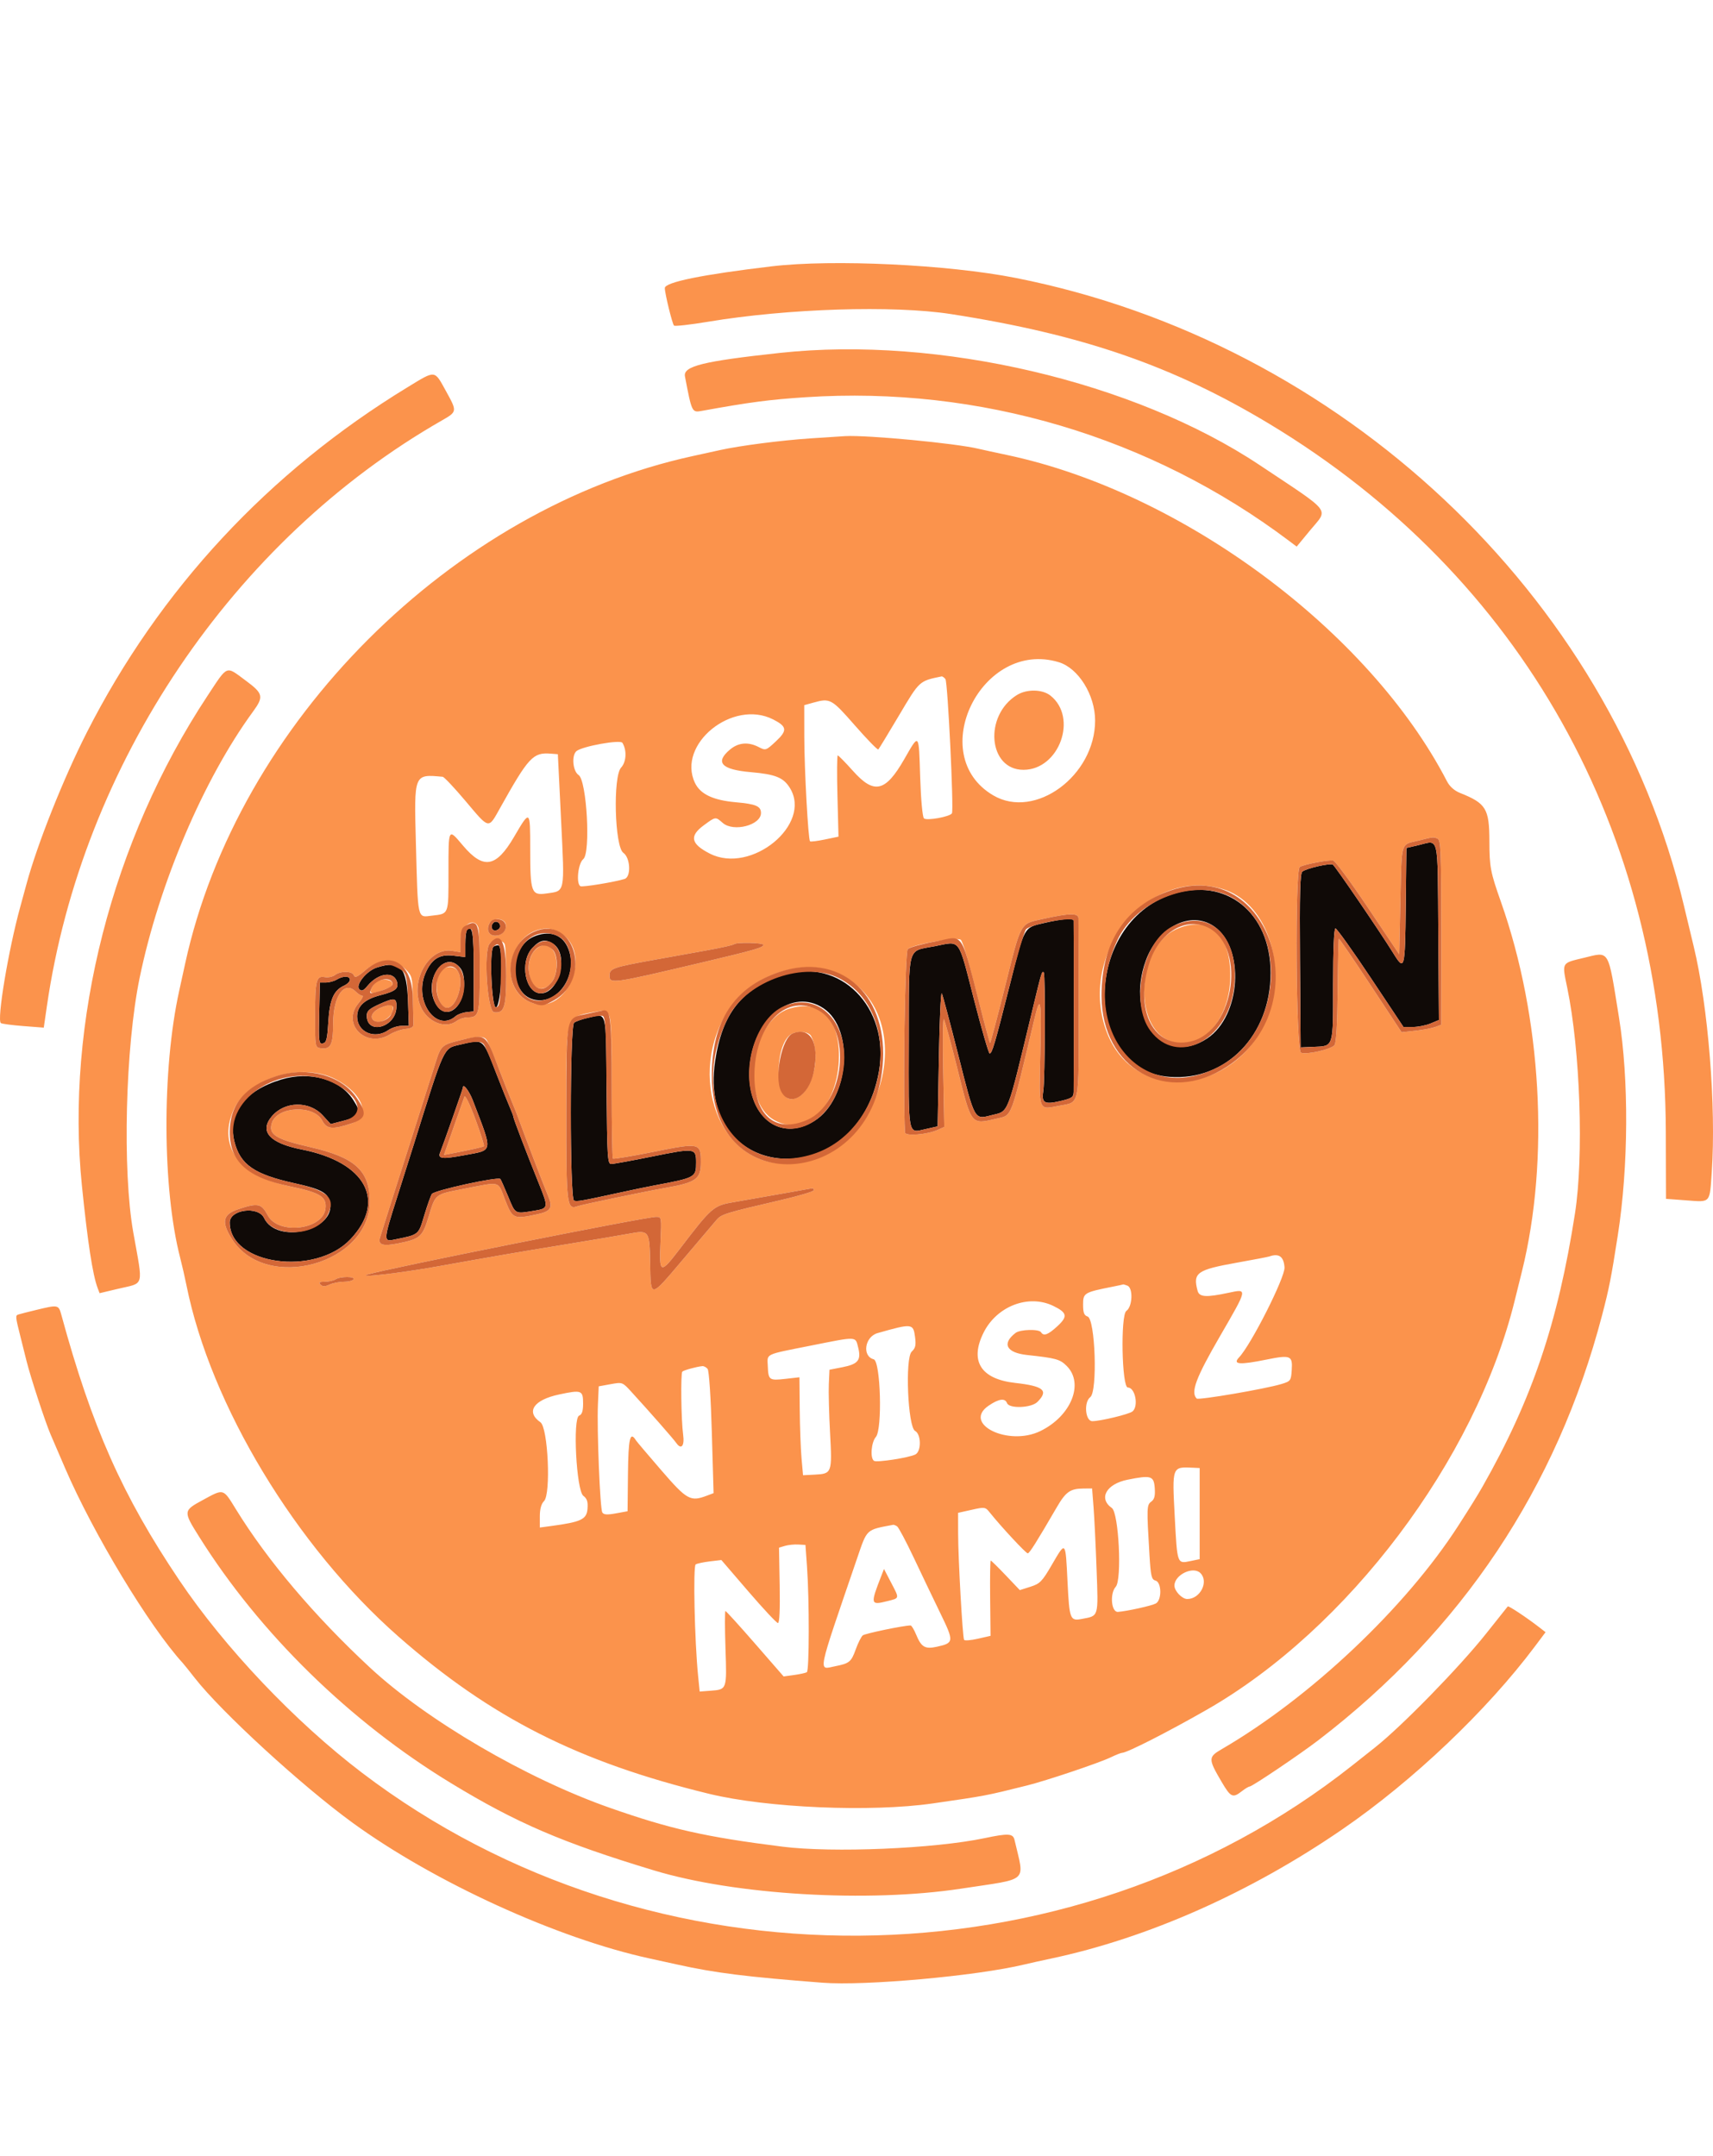 <svg version="1.1" xmlns="http://www.w3.org/2000/svg" xmlns:xlink="http://www.w3.org/1999/xlink" width="285.048" height="358.859" viewBox="0,0,285.048,358.859"><g transform="translate(-97.476,6.937)"><g data-paper-data="{&quot;isPaintingLayer&quot;:true}" stroke="none" stroke-linecap="butt" stroke-linejoin="miter" stroke-miterlimit="10" stroke-dasharray="" stroke-dashoffset="0" style="mix-blend-mode: normal"><path d="M225.905,37.387c10.171,-1.207 29.331,-0.294 40.6,1.934c54.107,10.701 98.868,52.759 111.179,104.463c0.471,1.98 1.205,5.04 1.631,6.8c2.41,9.956 3.746,26.642 3.005,37.519c-0.361,5.287 -0.141,5.04 -4.215,4.735l-3.4,-0.254l-0.033,-11.2c-0.147,-49.886 -24.003,-92.475 -65.967,-117.772c-16.046,-9.672 -31.193,-14.896 -53,-18.279c-9.582,-1.486 -27.164,-0.93 -40.4,1.278c-2.97,0.495 -5.522,0.782 -5.672,0.637c-0.287,-0.278 -1.528,-5.343 -1.528,-6.237c0,-0.982 6.236,-2.252 17.8,-3.624M227.305,51.791c26.349,-2.849 58.943,4.785 79.8,18.69c12.235,8.158 11.441,7.128 8.371,10.85l-2.23,2.703l-1.27,-0.957c-22.994,-17.322 -51.507,-25.802 -80.385,-23.907c-6.105,0.4 -9.255,0.814 -17.335,2.276c-1.643,0.297 -1.652,0.279 -2.803,-5.734c-0.327,-1.71 2.987,-2.53 15.852,-3.921M165.305,57.503c4.724,-2.879 4.417,-2.911 6.398,0.677c1.864,3.377 1.862,3.393 -0.719,4.871c-34.736,19.892 -59.867,57.176 -65.709,97.486l-0.515,3.554l-3.375,-0.26c-1.857,-0.142 -3.549,-0.366 -3.76,-0.496c-0.71,-0.439 1.248,-12.189 3.224,-19.351c0.213,-0.77 0.679,-2.48 1.037,-3.8c1.803,-6.657 6.123,-17.517 10.02,-25.19c12.106,-23.834 30.279,-43.399 53.399,-57.491M232.305,66.024c2.64,-0.177 5.25,-0.347 5.8,-0.378c3.705,-0.204 18.446,1.196 22.2,2.108c0.44,0.107 2.6,0.577 4.8,1.044c29.099,6.181 60.23,29.293 73.165,54.318c0.437,0.845 1.226,1.545 2.162,1.917c4.326,1.722 4.87,2.613 4.883,7.998c0.01,4.338 0.165,5.153 1.929,10.153c6.771,19.192 8.11,42.851 3.482,61.5c-0.342,1.375 -0.894,3.603 -1.228,4.951c-6.552,26.445 -27.714,54.531 -51.224,67.983c-6.485,3.71 -13.275,7.166 -14.082,7.166c-0.185,0 -1.046,0.342 -1.912,0.76c-1.901,0.917 -10.677,3.869 -13.875,4.666c-6.944,1.732 -6.837,1.712 -15.7,2.992c-10.296,1.487 -27.585,0.749 -37.2,-1.589c-21.76,-5.29 -36.338,-12.668 -51.718,-26.175c-17.079,-14.998 -31.273,-38.515 -35.28,-58.454c-0.265,-1.32 -0.739,-3.39 -1.052,-4.6c-2.971,-11.484 -3.045,-31.333 -0.164,-44.4c0.219,-0.99 0.666,-3.035 0.994,-4.544c8.711,-40.06 44.419,-75.764 84.488,-84.479c1.503,-0.326 3.542,-0.774 4.532,-0.995c3.257,-0.725 10.118,-1.614 15,-1.942M273.667,103.273c-12.828,-3.904 -22.351,15.458 -10.903,22.167c6.953,4.075 16.941,-3.269 16.941,-12.456c0,-4.255 -2.775,-8.719 -6.038,-9.711M131.993,108.884c3.444,-5.216 3.01,-5.037 6.308,-2.6c2.993,2.212 3.11,2.701 1.25,5.246c-8.208,11.234 -15.608,28.623 -18.835,44.254c-2.382,11.539 -2.895,32.067 -1.06,42.4c1.656,9.324 1.937,8.306 -2.597,9.386l-3.011,0.717l-0.323,-0.851c-0.826,-2.177 -1.66,-7.608 -2.621,-17.052c-2.759,-27.142 5.009,-57.452 20.889,-81.5M254.798,106.084c-0.215,-0.275 -0.504,-0.476 -0.642,-0.448c-3.743,0.779 -3.636,0.681 -7.073,6.478c-1.783,3.007 -3.337,5.562 -3.453,5.679c-0.116,0.116 -1.87,-1.684 -3.897,-3.999c-3.903,-4.457 -4.111,-4.571 -6.928,-3.789l-1.5,0.417l0.008,5.281c0.009,5.45 0.647,17.069 0.955,17.377c0.095,0.096 1.2,-0.039 2.455,-0.3l2.282,-0.474l-0.176,-6.761c-0.096,-3.718 -0.074,-6.761 0.05,-6.761c0.124,0 1.272,1.17 2.551,2.6c3.503,3.918 5.381,3.489 8.498,-1.938c2.539,-4.42 2.429,-4.542 2.669,2.966c0.116,3.663 0.385,6.609 0.624,6.848c0.434,0.434 4.304,-0.261 4.659,-0.836c0.336,-0.543 -0.696,-21.847 -1.082,-22.34M266.705,108.728c1.632,-1.008 4.21,-0.966 5.554,0.091c4.637,3.648 1.479,12.365 -4.48,12.365c-5.856,0 -6.634,-9.021 -1.074,-12.456M226.14,112.802c-6.743,-3.44 -16.073,4.124 -13.021,10.556c0.891,1.876 3.016,2.885 6.786,3.221c3.362,0.299 4.2,0.657 4.2,1.792c0,2.027 -4.571,3.214 -6.361,1.651c-1.219,-1.063 -1.166,-1.07 -3.16,0.397c-2.436,1.791 -2.158,3.092 1.006,4.707c6.881,3.51 17.079,-4.852 13.325,-10.926c-1.075,-1.739 -2.397,-2.272 -6.521,-2.631c-4.878,-0.425 -5.984,-1.624 -3.458,-3.749c1.407,-1.184 3.042,-1.329 4.792,-0.424c1.158,0.599 1.217,0.58 2.846,-0.94c1.956,-1.825 1.879,-2.474 -0.434,-3.654M201.045,116.687c-0.348,-0.563 -6.673,0.578 -7.637,1.378c-0.857,0.711 -0.625,3.341 0.352,3.989c1.358,0.902 2.03,12.97 0.778,13.984c-0.867,0.702 -1.228,4.055 -0.486,4.513c0.316,0.196 5.684,-0.682 7.353,-1.203c1.118,-0.348 0.972,-3.529 -0.2,-4.348c-1.451,-1.014 -1.757,-12.701 -0.372,-14.193c0.875,-0.944 0.975,-2.885 0.212,-4.12M190.841,129.534l-0.536,-10.95l-1.2,-0.094c-2.928,-0.229 -3.678,0.577 -8.4,9.026c-1.999,3.576 -1.747,3.626 -5.764,-1.14c-1.851,-2.196 -3.561,-4.01 -3.8,-4.033c-4.808,-0.447 -4.767,-0.549 -4.461,10.98c0.347,13.082 0.201,12.423 2.677,12.129c2.849,-0.337 2.748,-0.069 2.748,-7.292c0,-7.394 -0.058,-7.289 2.4,-4.382c3.414,4.037 5.521,3.68 8.516,-1.442c2.671,-4.57 2.684,-4.56 2.684,2.022c0,7.245 0.188,7.762 2.699,7.406c3.158,-0.448 3.041,0.139 2.437,-12.23M336.672,132.627c-0.736,-0.283 -0.562,-0.302 -3.297,0.365c-2.857,0.697 -2.645,-0.04 -2.87,9.974l-0.2,8.917l-5.179,-7.735c-2.849,-4.255 -5.459,-7.795 -5.8,-7.867c-0.722,-0.153 -4.875,0.642 -5.558,1.064c-0.839,0.519 -0.641,30.596 0.204,30.92c0.959,0.368 5.053,-0.568 5.574,-1.274c0.281,-0.382 0.47,-3.662 0.522,-9.092c0.045,-4.671 0.132,-8.544 0.193,-8.605c0.061,-0.061 2.436,3.416 5.278,7.727l5.166,7.838l2.337,-0.262c1.286,-0.143 2.771,-0.426 3.3,-0.627l0.963,-0.366v-15.367c0,-13.644 -0.071,-15.395 -0.633,-15.61M300.899,141.019c-12.54,-3.724 -24.265,10.906 -19.197,23.955c4.777,12.302 22.271,10.142 26.869,-3.318c3,-8.78 -0.63,-18.546 -7.672,-20.637M276.936,145.884c-0.039,-0.887 -1.461,-0.864 -5.796,0.092c-4.006,0.884 -3.667,0.286 -6.445,11.365c-1.298,5.174 -2.409,9.357 -2.47,9.297c-0.06,-0.061 -0.55,-1.808 -1.088,-3.882c-0.537,-2.075 -1.509,-5.813 -2.159,-8.307c-0.65,-2.494 -1.376,-4.728 -1.613,-4.965c-0.545,-0.545 -7.99,0.751 -8.831,1.537c-0.473,0.442 -0.831,24.118 -0.461,30.518c0.038,0.659 3.698,0.362 5.466,-0.443l1.065,-0.485l-0.173,-9.117c-0.095,-5.015 -0.051,-8.981 0.098,-8.814c0.15,0.167 1.127,3.724 2.171,7.904c2.49,9.969 2.251,9.666 6.794,8.612c2.403,-0.557 2.148,0.131 6.083,-16.412c1.053,-4.426 1.215,-3.54 1.014,5.516c-0.221,9.951 -0.398,9.455 3.137,8.789c3.474,-0.655 3.254,0.427 3.246,-15.957c-0.004,-8.002 -0.021,-14.863 -0.038,-15.248M181.635,146.903c-0.201,-1.058 -2.161,-1.183 -2.702,-0.172c-0.582,1.089 -0.129,2.053 0.966,2.053c1.096,0 1.922,-0.896 1.736,-1.881M177.062,147.417c-0.725,-1.891 -2.957,-0.26 -2.957,2.162v1.955l-1.375,-0.223c-3.866,-0.628 -7.057,4.95 -5.273,9.219c1.101,2.636 4.139,3.867 6.024,2.441c0.428,-0.323 1.247,-0.587 1.82,-0.587c1.878,0 2.004,-0.48 2.004,-7.647c0,-3.678 -0.109,-6.972 -0.243,-7.32M293.105,147.762c5.421,-2.526 9.177,0.702 9.101,7.822c-0.081,7.472 -5.131,12.786 -10.157,10.686c-6.091,-2.545 -5.351,-15.524 1.056,-18.508M190.795,148.373c-0.71,-0.432 -1.74,-0.78 -2.29,-0.772c-6.438,0.091 -8.46,10.29 -2.455,12.382c5.842,2.035 10.087,-8.352 4.745,-11.61M181.462,150.217c-0.299,-0.781 -1.895,-0.83 -2.52,-0.078c-1.031,1.242 -0.381,11.225 0.741,11.383c1.669,0.236 2.022,-0.809 2.022,-5.982c0,-2.58 -0.109,-4.975 -0.243,-5.323M224.505,150.32c0,-0.378 -4.534,-0.469 -4.904,-0.098c-0.131,0.13 -2.096,0.572 -4.367,0.982c-2.271,0.41 -6.191,1.116 -8.711,1.569c-7.022,1.263 -7.618,1.469 -7.618,2.626c0,1.462 0.281,1.422 15.8,-2.248c8.281,-1.959 9.8,-2.398 9.8,-2.831M186.527,151.162c1.715,-1.715 3.578,-0.449 3.578,2.43c0,2.267 -1.145,3.992 -2.649,3.992c-2.089,0 -2.753,-4.598 -0.929,-6.422M361.005,152.482c4.383,-1.055 3.999,-1.702 5.873,9.902c1.664,10.296 1.59,24.813 -0.184,36.2c-1.119,7.189 -1.452,8.879 -2.635,13.4c-7.506,28.664 -23.342,52.393 -47.154,70.66c-3.101,2.379 -11.042,7.736 -11.487,7.749c-0.172,0.005 -0.763,0.361 -1.313,0.791c-1.501,1.174 -1.837,1.014 -3.377,-1.615c-2.217,-3.783 -2.215,-4.081 0.048,-5.397c14.751,-8.581 30.563,-23.519 39.363,-37.188c2.062,-3.203 3.21,-5.054 4.038,-6.512c8.24,-14.5 12.549,-27.242 15.384,-45.488c1.476,-9.504 0.871,-27.097 -1.291,-37.526c-0.889,-4.29 -1.007,-4.076 2.735,-4.976M164.936,154.353c-1.772,-1.772 -4.49,-1.68 -6.718,0.227c-1.278,1.094 -1.68,1.267 -1.859,0.8c-0.283,-0.737 -2.203,-0.761 -3.154,-0.039c-0.386,0.293 -1.149,0.446 -1.696,0.342c-1.404,-0.269 -1.604,0.551 -1.604,6.578c0,5.045 0.014,5.125 0.922,5.254c1.674,0.237 2.077,-0.553 2.084,-4.08c0.008,-4.627 1.866,-7.236 3.787,-5.316c0.365,0.366 0.847,0.665 1.071,0.665c0.224,0 -0.059,0.554 -0.628,1.231c-2.924,3.474 1.249,7.621 5.228,5.196c0.694,-0.424 1.864,-0.829 2.6,-0.899c0.973,-0.093 1.327,-0.318 1.303,-0.828c-0.019,-0.385 -0.064,-2.334 -0.1,-4.331c-0.063,-3.438 -0.129,-3.692 -1.236,-4.8M170.728,154.873c0.802,-1.146 2.403,-1.162 3.008,-0.03c0.982,1.833 -0.312,5.941 -1.87,5.941c-1.561,0 -2.363,-4.163 -1.138,-5.911M236.124,154.755c-5.489,-2.086 -13.584,0.722 -17.127,5.942c-7.656,11.28 -1.687,26.895 9.924,25.959c16.432,-1.325 22.061,-26.256 7.203,-31.901M160.461,156.242c1.985,-0.552 3.288,0.641 1.459,1.336c-2.663,1.013 -3.082,0.992 -2.572,-0.129c0.258,-0.565 0.758,-1.108 1.113,-1.207M161.332,160.57c1.096,-0.373 1.398,-0.363 1.498,0.052c0.364,1.509 -2.199,3.248 -3.245,2.202c-0.681,-0.681 0.106,-1.695 1.747,-2.254M228.83,160.927c5.014,-1.561 8.267,1.539 8.249,7.857c-0.025,8.36 -5.403,13.697 -10.774,10.691c-5.732,-3.207 -3.917,-16.543 2.525,-18.548M198.652,161.788c-0.332,-0.332 -0.726,-0.581 -0.876,-0.552c-6.588,1.263 -6.031,-0.296 -6.061,16.964c-0.027,15.378 0.083,16.294 1.88,15.605c0.607,-0.233 11.323,-2.467 14.532,-3.029c5.202,-0.911 5.978,-1.468 5.978,-4.289c0,-3.221 -0.219,-3.27 -7.777,-1.744c-3.66,0.739 -6.745,1.252 -6.857,1.14c-0.112,-0.112 -0.206,-5.443 -0.209,-11.847c-0.005,-9.848 -0.099,-11.737 -0.61,-12.248M232.438,165.484c-0.348,-0.674 -1.895,-0.893 -3.044,-0.432c-2.969,1.194 -3.19,10.932 -0.248,10.932c3.111,0 5.228,-6.751 3.292,-10.5M178.416,166.084c-0.509,-0.622 -1.457,-0.592 -4.51,0.147c-2.828,0.683 -3.096,0.927 -3.907,3.553c-0.34,1.1 -1.912,6.05 -3.493,11c-2.419,7.572 -5.276,16.566 -5.792,18.236c-0.38,1.23 0.465,1.5 3.053,0.975c3.647,-0.74 4.025,-1.077 5.059,-4.522c1.104,-3.676 1.039,-3.623 5.479,-4.487c6.692,-1.302 5.939,-1.486 7.213,1.76c1.249,3.184 1.405,3.255 5.335,2.412c2.327,-0.499 2.671,-1.085 1.815,-3.096c-0.65,-1.527 -3.836,-9.856 -4.85,-12.678c-0.316,-0.88 -0.811,-2.14 -1.101,-2.8c-0.289,-0.66 -1.284,-3.18 -2.209,-5.6c-0.926,-2.42 -1.867,-4.625 -2.092,-4.9M153.359,172.699c-5.708,-2.966 -14.773,-0.188 -17.08,5.234c-2.554,6.002 1.089,10.846 9.458,12.579c5.046,1.045 6.132,1.728 5.897,3.708c-0.42,3.533 -7.855,4.401 -9.596,1.121c-1.063,-2.005 -1.64,-2.125 -4.933,-1.025c-2.573,0.859 -2.833,2.123 -1.022,4.973c5.695,8.962 23.059,4.097 22.916,-6.419c-0.069,-5.018 -2.488,-7.193 -9.894,-8.893c-5.77,-1.325 -7.001,-2.099 -6.392,-4.019c0.886,-2.792 6.994,-3.077 8.383,-0.391c0.737,1.424 1.704,1.522 4.809,0.485c3.354,-1.12 2.016,-4.983 -2.546,-7.353M174.755,175.584c0.128,-0.341 0.914,1.268 1.823,3.732c0.878,2.382 1.521,4.407 1.429,4.499c-0.153,0.154 -2.071,0.589 -5.376,1.222l-1.275,0.243l1.586,-4.548c0.873,-2.501 1.688,-4.818 1.813,-5.148M232.905,191.15c0,-0.201 -0.135,-0.345 -0.3,-0.319c-0.165,0.027 -2.55,0.451 -5.3,0.943c-2.75,0.492 -6.308,1.118 -7.907,1.39c-3.17,0.539 -3.57,0.889 -8.693,7.61c-3.366,4.416 -3.556,4.36 -3.318,-0.99c0.185,-4.157 0.177,-4.2 -0.723,-4.2c-1.757,0 -44.9,8.619 -47.959,9.581c-2.015,0.634 5.323,-0.211 11.6,-1.336c9.536,-1.709 13.434,-2.379 21.2,-3.647c4.62,-0.755 9.448,-1.569 10.728,-1.81c3.248,-0.612 3.335,-0.488 3.43,4.909c0.103,5.914 -0.068,5.932 5.449,-0.588c2.636,-3.116 5.153,-6.082 5.593,-6.592c0.837,-0.969 1.412,-1.147 10.7,-3.307c3.025,-0.703 5.5,-1.443 5.5,-1.644M311.223,204c-0.117,-1.808 -0.925,-2.394 -2.518,-1.828c-0.22,0.078 -2.65,0.543 -5.4,1.034c-6.67,1.19 -7.352,1.678 -6.548,4.678c0.284,1.061 1.41,1.134 5.148,0.336c3.214,-0.686 3.242,-0.824 -1.443,7.266c-3.995,6.898 -4.891,9.298 -3.856,10.333c0.302,0.302 11.419,-1.6 14.099,-2.413c1.541,-0.467 1.605,-0.554 1.722,-2.357c0.156,-2.385 -0.195,-2.525 -4.251,-1.703c-4.471,0.905 -5.638,0.807 -4.511,-0.382c2.006,-2.116 7.666,-13.321 7.558,-14.964M156.305,205.984c0.32,-0.518 -2.198,-0.518 -3,0c-0.33,0.213 -1.131,0.391 -1.78,0.394c-0.903,0.005 -1.07,0.116 -0.711,0.475c0.359,0.359 0.711,0.359 1.499,0c0.566,-0.258 1.641,-0.469 2.387,-0.469c0.747,0 1.469,-0.18 1.605,-0.4M285.072,207.027c-0.348,-0.134 -0.663,-0.223 -0.7,-0.199c-0.037,0.024 -0.807,0.19 -1.712,0.37c-4.789,0.948 -4.955,1.048 -4.955,2.974c0,1.365 0.167,1.811 0.747,1.995c1.286,0.408 1.686,12.487 0.445,13.423c-1.1,0.83 -0.828,3.994 0.343,3.994c1.356,0 6.129,-1.155 6.687,-1.619c1.055,-0.875 0.451,-3.981 -0.774,-3.981c-1.007,0 -1.239,-12.065 -0.245,-12.749c1.024,-0.705 1.146,-3.831 0.164,-4.208M272.743,210.402c-4.115,-1.992 -9.397,0.035 -11.597,4.449c-2.354,4.725 -0.468,7.727 5.26,8.369c4.751,0.533 5.602,1.261 3.699,3.164c-1.01,1.01 -4.689,1.155 -5.055,0.2c-0.336,-0.876 -1.358,-0.737 -3.052,0.414c-4.459,3.03 3.265,6.833 8.598,4.233c5.12,-2.496 7.312,-7.906 4.388,-10.829c-1.124,-1.125 -1.777,-1.306 -6.579,-1.826c-3.472,-0.377 -4.267,-1.889 -1.935,-3.679c0.768,-0.59 3.889,-0.673 4.235,-0.113c0.432,0.698 1.158,0.435 2.697,-0.978c1.79,-1.644 1.667,-2.278 -0.659,-3.404M103.505,211.072c3.655,-0.883 3.718,-0.87 4.177,0.812c5.112,18.731 10.16,30.091 19.63,44.174c7.548,11.226 19.235,23.543 30.393,32.034c48.126,36.62 117.642,36.108 164.8,-1.215c1.21,-0.958 2.92,-2.312 3.8,-3.009c4.435,-3.513 13.984,-13.296 18.43,-18.884c1.926,-2.42 3.562,-4.475 3.636,-4.567c0.126,-0.157 3.174,1.867 5.312,3.528l0.978,0.76l-1.752,2.339c-8.021,10.713 -20.252,22.342 -32.004,30.428c-15.361,10.57 -32.434,18.145 -48.6,21.565c-1.54,0.325 -3.52,0.765 -4.4,0.977c-7.898,1.902 -26.461,3.577 -33.57,3.028c-12.758,-0.985 -17.853,-1.624 -24.23,-3.041c-0.99,-0.22 -3.035,-0.669 -4.544,-0.997c-15.339,-3.335 -35.797,-12.683 -49.399,-22.571c-8.454,-6.145 -21.893,-18.477 -26.285,-24.119c-0.865,-1.111 -1.759,-2.224 -1.988,-2.475c-5.575,-6.104 -14.897,-21.547 -19.59,-32.455c-1.041,-2.42 -2.125,-4.94 -2.409,-5.6c-0.887,-2.06 -3.319,-9.487 -3.998,-12.204c-0.356,-1.428 -0.806,-3.226 -0.999,-3.996c-0.874,-3.476 -0.884,-3.589 -0.334,-3.761c0.3,-0.094 1.626,-0.432 2.946,-0.751M249.738,215.536c-0.297,-2.221 -0.491,-2.24 -6.233,-0.607c-2.137,0.608 -2.614,3.844 -0.643,4.36c1.152,0.301 1.469,11.647 0.362,12.921c-0.781,0.897 -0.984,3.563 -0.303,3.984c0.487,0.301 5.862,-0.535 6.884,-1.071c1.008,-0.529 0.969,-3.367 -0.054,-3.914c-1.21,-0.648 -1.697,-12.146 -0.559,-13.205c0.629,-0.586 0.734,-1.063 0.546,-2.468M240.283,217.346c-0.483,-1.916 -0.041,-1.898 -7.937,-0.325c-7.752,1.545 -7.191,1.277 -7.108,3.398c0.091,2.325 0.235,2.431 2.901,2.129l2.366,-0.267l0.05,5.351c0.027,2.944 0.162,6.612 0.3,8.152l0.25,2.8l2,-0.103c2.802,-0.145 2.857,-0.297 2.495,-6.942c-0.172,-3.165 -0.264,-6.826 -0.204,-8.135l0.109,-2.38l2.161,-0.42c2.598,-0.505 3.141,-1.181 2.617,-3.258M215.221,220.884c-0.228,-0.275 -0.617,-0.482 -0.865,-0.459c-0.946,0.086 -3.102,0.677 -3.341,0.916c-0.295,0.294 -0.192,8.11 0.138,10.496c0.258,1.867 -0.309,2.566 -1.13,1.394c-0.509,-0.727 -4.444,-5.209 -7.548,-8.598c-1.418,-1.547 -1.448,-1.558 -3.4,-1.202l-1.97,0.358l-0.132,2.998c-0.185,4.196 0.349,17.377 0.729,17.991c0.235,0.381 0.801,0.42 2.258,0.153l1.945,-0.356l0.065,-6.196c0.063,-5.992 0.35,-7.189 1.34,-5.587c0.117,0.189 2.008,2.422 4.204,4.963c4.283,4.957 4.85,5.271 7.622,4.217l1.082,-0.411l-0.292,-10.089c-0.171,-5.907 -0.463,-10.295 -0.705,-10.588M194.505,226.639c0,-2.202 -0.248,-2.295 -4,-1.495c-4.243,0.905 -5.576,2.893 -3.1,4.624c1.266,0.885 1.772,11.944 0.6,13.116c-0.465,0.465 -0.7,1.322 -0.7,2.552v1.851l1.9,-0.255c4.958,-0.665 5.888,-1.101 6.029,-2.825c0.099,-1.217 -0.059,-1.718 -0.693,-2.2c-1.159,-0.88 -1.787,-12.926 -0.695,-13.345c0.475,-0.182 0.659,-0.748 0.659,-2.023M297.105,244.966v-7.582l-1,-0.048c-3.644,-0.176 -3.595,-0.305 -3.143,8.258c0.412,7.794 0.391,7.734 2.572,7.281l1.571,-0.327v-7.582M289.63,240.722c-0.147,-2.042 -0.604,-2.183 -4.525,-1.393c-3.543,0.713 -4.881,3.121 -2.616,4.706c1.157,0.81 1.708,11.942 0.649,13.112c-1.017,1.125 -0.742,4.259 0.367,4.179c1.485,-0.107 5.591,-1.016 6.298,-1.394c1.029,-0.551 0.987,-3.548 -0.053,-3.82c-0.655,-0.172 -0.786,-0.731 -0.998,-4.263c-0.474,-7.907 -0.46,-8.32 0.299,-8.875c0.525,-0.384 0.672,-0.954 0.579,-2.252M279.444,243.884l-0.242,-3.1l-1.449,0.012c-2.198,0.019 -2.923,0.533 -4.448,3.157c-3.377,5.808 -4.526,7.631 -4.81,7.631c-0.305,0 -4.443,-4.449 -6.301,-6.776c-0.758,-0.949 -0.84,-0.962 -3.034,-0.471l-2.255,0.504l0.006,3.472c0.007,4.212 0.74,17.259 0.992,17.668c0.1,0.161 1.131,0.077 2.292,-0.187l2.11,-0.48l-0.067,-6.265c-0.037,-3.446 0.006,-6.265 0.096,-6.265c0.089,0 1.215,1.106 2.502,2.458l2.339,2.459l1.765,-0.559c1.59,-0.503 1.943,-0.864 3.565,-3.649c2.334,-4.008 2.269,-4.078 2.608,2.791c0.312,6.293 0.423,6.586 2.373,6.217c2.856,-0.539 2.755,-0.199 2.463,-8.26c-0.144,-3.991 -0.372,-8.652 -0.505,-10.357M131.211,242.718c3.553,-1.934 3.357,-1.99 5.546,1.566c5.246,8.519 13.049,17.732 22.294,26.322c9.417,8.75 25.97,18.431 39.854,23.31c10.12,3.557 15.953,4.871 28.774,6.484c8.369,1.053 25.279,0.34 33.634,-1.418c3.961,-0.833 4.733,-0.786 4.984,0.302c1.663,7.219 2.61,6.347 -8.792,8.09c-15.58,2.382 -37.654,1.079 -51.2,-3.021c-15.314,-4.635 -22.862,-7.881 -33.8,-14.536c-16.775,-10.206 -31.768,-24.872 -41.86,-40.947c-2.705,-4.308 -2.699,-4.375 0.566,-6.152M246.756,247.09c-0.248,-0.162 -0.541,-0.277 -0.651,-0.256c-4.561,0.86 -4.311,0.629 -5.994,5.55c-6.795,19.877 -6.525,18.554 -3.678,17.991c2.381,-0.47 2.689,-0.72 3.43,-2.783c0.389,-1.08 0.919,-2.14 1.179,-2.356c0.379,-0.314 6.796,-1.646 7.958,-1.651c0.162,0 0.573,0.674 0.913,1.499c0.878,2.13 1.486,2.483 3.506,2.033c2.805,-0.624 2.827,-0.849 0.539,-5.554c-1.129,-2.322 -3.11,-6.462 -4.402,-9.2c-1.293,-2.738 -2.553,-5.111 -2.8,-5.273M231.763,253.784l-0.258,-3.6l-1.2,-0.069c-0.66,-0.038 -1.65,0.062 -2.2,0.223l-1,0.293l0.113,6.277c0.071,3.995 -0.033,6.276 -0.288,6.276c-0.22,0 -2.429,-2.36 -4.909,-5.244l-4.508,-5.245l-1.914,0.227c-1.052,0.125 -2.114,0.351 -2.359,0.502c-0.452,0.28 -0.181,12.756 0.403,18.56l0.262,2.6l1.8,-0.137c2.751,-0.208 2.726,-0.138 2.493,-7.071c-0.114,-3.406 -0.117,-6.192 -0.005,-6.192c0.111,0 2.335,2.449 4.942,5.443l4.739,5.443l1.749,-0.24c0.962,-0.132 1.913,-0.342 2.115,-0.467c0.409,-0.252 0.425,-11.984 0.025,-17.579M244.108,255.384l0.467,-1.2l1.146,2.2c1.46,2.802 1.495,2.627 -0.637,3.163c-2.755,0.694 -2.798,0.513 -0.976,-4.163M297.225,254.864c-1.208,-1.208 -4.32,0.294 -4.32,2.085c0,0.909 1.265,2.235 2.134,2.235c2.161,0 3.621,-2.885 2.186,-4.32" fill="#fb934c" fill-rule="evenodd" stroke-width="1"/><path d="M333.505,133.721c3.486,-0.817 3.187,-2.119 3.305,14.387l0.105,14.713l-1.392,0.581c-0.766,0.32 -2.092,0.582 -2.948,0.582h-1.556l-5.461,-8.2c-3.003,-4.51 -5.639,-8.2 -5.857,-8.2c-0.25,0 -0.396,3.443 -0.396,9.351c0,10.615 0.126,10.214 -3.251,10.357l-2.149,0.092l-0.105,-14.447c-0.082,-11.265 0.006,-14.53 0.4,-14.825c0.745,-0.557 4.611,-1.434 5.07,-1.149c0.381,0.235 7.956,11.342 10.044,14.726c1.889,3.061 1.968,2.767 2.084,-7.771l0.107,-9.729l2,-0.468M292.44,141.925c9.003,-2.983 16.482,2.963 16.469,13.093c-0.013,10.349 -7.403,17.958 -16.774,17.27c-14.641,-1.074 -14.396,-25.491 0.305,-30.363M271.305,146.657c2.92,-0.677 4.787,-0.821 4.826,-0.373c0.038,0.435 0.043,27.31 0.005,28.509c-0.027,0.89 -0.296,1.071 -2.287,1.534c-2.601,0.604 -3.099,0.29 -2.762,-1.743c0.29,-1.756 0.359,-19.392 0.077,-19.674c-0.305,-0.306 -0.35,-0.16 -1.852,6.074c-4.38,18.173 -3.896,16.927 -6.882,17.691c-2.846,0.728 -2.719,0.962 -5.515,-10.091c-1.336,-5.28 -2.559,-9.87 -2.719,-10.2c-0.16,-0.33 -0.381,4.517 -0.491,10.77l-0.2,11.37l-2.099,0.472c-2.885,0.65 -2.749,1.389 -2.708,-14.706c0.041,-16.262 -0.352,-14.832 4.322,-15.748c4.385,-0.859 3.828,-1.621 6.551,8.95c1.26,4.89 2.422,8.892 2.581,8.892c0.414,0 0.851,-1.485 3.356,-11.399c2.506,-9.916 2.28,-9.513 5.797,-10.328M179.58,146.642c0.419,-0.419 1.125,-0.062 1.125,0.57c0,0.309 -0.315,0.622 -0.7,0.696c-0.689,0.133 -0.975,-0.716 -0.425,-1.266M299.48,147.226c-3.853,-2.649 -9.262,0.06 -11.324,5.673c-3.499,9.523 3.003,17.797 10.204,12.985c5.635,-3.766 6.315,-15.086 1.12,-18.658M175.18,147.842c0.907,-0.907 1.125,0.403 1.125,6.775v6.767l-1.2,0.133c-0.66,0.074 -1.47,0.37 -1.8,0.659c-3.211,2.811 -7.004,-2.523 -5.052,-7.105c1.018,-2.389 2.343,-3.235 4.639,-2.963l2.013,0.238v-2.114c0,-1.163 0.124,-2.238 0.275,-2.39M186.264,148.956c2.479,-1.08 4.627,-0.452 5.622,1.644c2.06,4.341 -1.454,9.856 -5.615,8.811c-4.113,-1.032 -4.119,-8.666 -0.007,-10.455M189.6,150.195c-1.307,-0.915 -2.247,-0.747 -3.535,0.631c-2.178,2.332 -1.2,7.558 1.414,7.558c3.019,0 4.676,-6.399 2.121,-8.189M179.572,150.651c0.146,-0.147 0.512,-0.267 0.812,-0.267c0.929,0 0.557,10.145 -0.379,10.324c-0.719,0.138 -1.128,-9.362 -0.433,-10.057M173.943,154.026c-2.603,-2.876 -6.012,2.141 -4.042,5.95c1.617,3.126 4.804,0.997 4.804,-3.211c0,-1.304 -0.238,-2.16 -0.762,-2.739M160.175,154.091c3.98,-1.273 5.006,-0.111 5.205,5.893l0.125,3.8l-1.21,0.014c-0.666,0.008 -1.651,0.323 -2.189,0.7c-2.283,1.6 -5.201,0.34 -5.201,-2.244c0,-1.753 1.248,-2.894 3.91,-3.575c2.477,-0.634 3.062,-1.122 2.703,-2.254c-0.566,-1.784 -3.122,-1.413 -4.883,0.71c-0.681,0.821 -0.977,0.944 -1.362,0.567c-0.71,-0.695 1.193,-3.064 2.902,-3.611M227.786,155.35c9.422,-3.071 17.81,5.344 15.953,16.005c-3.564,20.468 -30.289,18.855 -27.274,-1.647c1.173,-7.972 4.439,-12.114 11.321,-14.358M153.505,156.093c1.07,-0.649 2.2,-0.635 2.2,0.027c0,0.294 -0.44,0.736 -0.979,0.982c-1.728,0.787 -2.404,2.349 -2.621,6.057c-0.168,2.866 -0.315,3.439 -0.912,3.553c-0.658,0.125 -0.704,-0.258 -0.6,-4.996l0.112,-5.132l1,-0.003c0.55,-0.001 1.36,-0.221 1.8,-0.488M163.442,160.761c0.081,-1.66 -0.284,-1.734 -2.837,-0.575c-1.67,0.757 -2.1,1.146 -2.1,1.895c0,3.277 4.776,1.999 4.937,-1.32M234.522,160.884c-5.209,-3.51 -11.696,1.637 -12.311,9.769c-0.61,8.071 4.945,12.663 10.817,8.939c5.741,-3.641 6.666,-15.222 1.494,-18.708M195.305,162.462c3.24,-0.722 2.988,-1.697 3.106,12.027c0.096,11.203 0.165,12.295 0.777,12.295c0.37,0 3.428,-0.559 6.797,-1.242c7.121,-1.443 7.32,-1.416 7.32,0.98c0,2.502 -0.074,2.542 -7,3.842c-1.1,0.206 -3.8,0.768 -6,1.247c-6.047,1.32 -6.779,1.447 -7.31,1.27c-0.718,-0.24 -0.708,-29.021 0.01,-29.608c0.275,-0.225 1.31,-0.59 2.3,-0.811M173.905,166.949c4.129,-0.97 3.839,-1.197 6.18,4.835c0.94,2.42 1.958,4.967 2.264,5.66c0.306,0.694 0.556,1.37 0.556,1.503c0,0.279 2.199,6.031 4.254,11.126c1.603,3.975 1.582,4.102 -0.744,4.484c-3.32,0.547 -3.144,0.641 -4.375,-2.344c-0.629,-1.524 -1.218,-2.845 -1.31,-2.937c-0.414,-0.414 -10.917,1.882 -11.382,2.488c-0.177,0.231 -0.743,1.817 -1.257,3.525c-1.02,3.383 -0.825,3.226 -5.086,4.094c-1.74,0.354 -1.718,0.059 0.537,-7.026c1.011,-3.175 2.287,-7.213 2.836,-8.973c5.078,-16.271 4.867,-15.809 7.527,-16.435M144.305,172.717c4.755,-1.424 9.727,-0.027 11.911,3.345c1.496,2.31 1.308,2.773 -1.412,3.481l-2.298,0.599l-1.332,-1.454c-2.237,-2.443 -6.339,-2.362 -8.467,0.166c-2.123,2.523 -0.363,4.466 4.998,5.521c10.628,2.09 14.124,8.56 8.076,14.946c-5.891,6.22 -20.076,4.24 -20.076,-2.803c0,-2.165 4.741,-2.786 5.713,-0.748c2.145,4.498 12.128,2.016 10.939,-2.721c-0.377,-1.503 -1.536,-2.108 -5.852,-3.057c-6.723,-1.477 -9.056,-3.094 -10.026,-6.945c-1.179,-4.683 1.711,-8.498 7.826,-10.33M176.155,176.199c-0.604,-1.581 -1.65,-2.925 -1.65,-2.12c0,0.185 -3.363,9.76 -3.78,10.765c-0.45,1.082 0.317,1.172 4.04,0.473c4.861,-0.913 4.766,-0.287 1.39,-9.118" fill="#100a07" fill-rule="evenodd" stroke-width="1"/><path d="M333.375,132.992c2.735,-0.667 2.561,-0.648 3.297,-0.365c0.562,0.215 0.633,1.966 0.633,15.61v15.367l-0.963,0.366c-0.529,0.201 -2.014,0.484 -3.3,0.627l-2.337,0.262l-5.166,-7.838c-2.842,-4.311 -5.217,-7.788 -5.278,-7.727c-0.061,0.061 -0.148,3.934 -0.193,8.605c-0.052,5.43 -0.241,8.71 -0.522,9.092c-0.521,0.706 -4.615,1.642 -5.574,1.274c-0.845,-0.324 -1.043,-30.401 -0.204,-30.92c0.683,-0.422 4.836,-1.217 5.558,-1.064c0.341,0.072 2.951,3.612 5.8,7.867l5.179,7.735l0.2,-8.917c0.225,-10.014 0.013,-9.277 2.87,-9.974M336.81,148.108c-0.118,-16.506 0.181,-15.204 -3.305,-14.387l-2,0.468l-0.107,9.729c-0.116,10.538 -0.195,10.832 -2.084,7.771c-2.088,-3.384 -9.663,-14.491 -10.044,-14.726c-0.459,-0.285 -4.325,0.592 -5.07,1.149c-0.394,0.295 -0.482,3.56 -0.4,14.825l0.105,14.447l2.149,-0.092c3.377,-0.143 3.251,0.258 3.251,-10.357c0,-5.908 0.146,-9.351 0.396,-9.351c0.218,0 2.854,3.69 5.857,8.2l5.461,8.2h1.556c0.856,0 2.182,-0.262 2.948,-0.582l1.392,-0.581l-0.105,-14.713M292.344,141.239c16.565,-5.599 24.509,19.447 9.309,29.349c-9.983,6.502 -20.871,0.349 -20.884,-11.804c-0.009,-8.909 3.998,-14.984 11.575,-17.545M302.672,142.543c-6.053,-3.547 -16.191,0.188 -19.319,7.118c-6.731,14.908 4.384,28.064 17.444,20.649c9.956,-5.653 11.085,-22.369 1.875,-27.767M271.14,145.976c4.335,-0.956 5.757,-0.979 5.796,-0.092c0.017,0.385 0.034,7.246 0.038,15.248c0.008,16.384 0.228,15.302 -3.246,15.957c-3.535,0.666 -3.358,1.162 -3.137,-8.789c0.201,-9.056 0.039,-9.942 -1.014,-5.516c-3.935,16.543 -3.68,15.855 -6.083,16.412c-4.543,1.054 -4.304,1.357 -6.794,-8.612c-1.044,-4.18 -2.021,-7.737 -2.171,-7.904c-0.149,-0.167 -0.193,3.799 -0.098,8.814l0.173,9.117l-1.065,0.485c-1.768,0.805 -5.428,1.102 -5.466,0.443c-0.37,-6.4 -0.012,-30.076 0.461,-30.518c0.314,-0.293 2.333,-0.856 4.485,-1.251c5.099,-0.934 4.091,-2.546 8.118,12.986c0.538,2.074 1.028,3.821 1.088,3.882c0.061,0.06 1.172,-4.123 2.47,-9.297c2.778,-11.079 2.439,-10.481 6.445,-11.365M178.933,146.731c0.295,-0.551 0.753,-0.757 1.495,-0.671c1.939,0.225 1.453,2.724 -0.529,2.724c-1.095,0 -1.548,-0.964 -0.966,-2.053M276.131,146.284c-0.062,-0.72 -6.963,0.535 -7.913,1.439c-0.267,0.255 -1.487,4.423 -2.71,9.262c-2.505,9.914 -2.942,11.399 -3.356,11.399c-0.159,0 -1.321,-4.002 -2.581,-8.892c-2.723,-10.571 -2.166,-9.809 -6.551,-8.95c-4.674,0.916 -4.281,-0.514 -4.322,15.748c-0.041,16.095 -0.177,15.356 2.708,14.706l2.099,-0.472l0.2,-11.37c0.11,-6.253 0.331,-11.1 0.491,-10.77c0.16,0.33 1.383,4.92 2.719,10.2c2.796,11.053 2.669,10.819 5.515,10.091c2.986,-0.764 2.502,0.482 6.882,-17.691c1.502,-6.234 1.547,-6.38 1.852,-6.074c0.282,0.282 0.213,17.918 -0.077,19.674c-0.337,2.033 0.161,2.347 2.762,1.743c1.991,-0.463 2.26,-0.644 2.287,-1.534c0.038,-1.199 0.033,-28.074 -0.005,-28.509M180.705,147.212c0,-0.632 -0.706,-0.989 -1.125,-0.57c-0.55,0.55 -0.264,1.399 0.425,1.266c0.385,-0.074 0.7,-0.387 0.7,-0.696M292.586,147.235c6.338,-3.137 11.308,1.892 10.222,10.342c-1.123,8.736 -9.472,12.962 -13.903,7.038c-3.471,-4.641 -1.295,-14.917 3.681,-17.38M174.805,147.216c2.287,-1.332 2.5,-0.693 2.5,7.521c0,7.167 -0.126,7.647 -2.004,7.647c-0.573,0 -1.392,0.264 -1.82,0.587c-1.885,1.426 -4.923,0.195 -6.024,-2.441c-1.784,-4.269 1.407,-9.847 5.273,-9.219l1.375,0.223v-1.955c0,-1.44 0.184,-2.063 0.7,-2.363M297.979,147.209c-3.593,-1.357 -7.64,1.271 -9.199,5.975c-2.65,7.996 0.731,14.576 6.793,13.22c7.553,-1.691 9.415,-16.546 2.406,-19.195M176.305,154.617c0,-4.421 -0.147,-6.815 -0.425,-6.908c-0.743,-0.248 -0.975,0.352 -0.975,2.523v2.114l-2.013,-0.238c-2.296,-0.272 -3.621,0.574 -4.639,2.963c-1.952,4.582 1.841,9.916 5.052,7.105c0.33,-0.289 1.14,-0.585 1.8,-0.659l1.2,-0.133v-6.767M186.305,148.151c6.716,-2.998 9.875,7.814 3.332,11.405c-1.796,0.986 -1.933,1.003 -3.587,0.427c-4.961,-1.728 -4.792,-9.579 0.255,-11.832M190.267,148.839c-3.575,-1.628 -6.962,1.12 -6.962,5.648c0,4.677 3.484,6.591 6.983,3.839c2.911,-2.29 2.898,-8.157 -0.021,-9.487M178.942,150.139c1.854,-2.234 2.763,-0.457 2.763,5.401c0,5.173 -0.353,6.218 -2.022,5.982c-1.122,-0.158 -1.772,-10.141 -0.741,-11.383M186.065,150.826c2.581,-2.763 5.485,-0.207 4.675,4.113c-0.309,1.647 -2.01,3.445 -3.261,3.445c-2.614,0 -3.592,-5.226 -1.414,-7.558M219.601,150.222c0.37,-0.371 4.904,-0.28 4.904,0.098c0,0.433 -1.519,0.872 -9.8,2.831c-15.519,3.67 -15.8,3.71 -15.8,2.248c0,-1.157 0.596,-1.363 7.618,-2.626c2.52,-0.453 6.44,-1.159 8.711,-1.569c2.271,-0.41 4.236,-0.852 4.367,-0.982M180.817,155.479c0.11,-4.998 -0.133,-5.94 -1.245,-4.828c-0.695,0.695 -0.286,10.195 0.433,10.057c0.616,-0.118 0.713,-0.747 0.812,-5.229M189.374,151.046c-2.324,-2.103 -4.943,1.671 -3.522,5.073c0.763,1.826 2.178,1.995 3.424,0.411c1.094,-1.391 1.15,-4.532 0.098,-5.484M158.218,154.58c4.112,-3.52 7.844,-1.373 7.954,4.573c0.036,1.997 0.081,3.946 0.1,4.331c0.024,0.51 -0.33,0.735 -1.303,0.828c-0.736,0.07 -1.906,0.475 -2.6,0.899c-3.979,2.425 -8.152,-1.722 -5.228,-5.196c0.569,-0.677 0.852,-1.231 0.628,-1.231c-0.224,0 -0.706,-0.299 -1.071,-0.665c-1.921,-1.92 -3.779,0.689 -3.787,5.316c-0.007,3.527 -0.41,4.317 -2.084,4.08c-0.908,-0.129 -0.922,-0.209 -0.922,-5.254c0,-6.027 0.2,-6.847 1.604,-6.578c0.547,0.104 1.31,-0.049 1.696,-0.342c0.951,-0.722 2.871,-0.698 3.154,0.039c0.179,0.467 0.581,0.294 1.859,-0.8M170.7,153.846c0.364,-0.364 1.071,-0.662 1.572,-0.662c2.943,0 3.398,6.181 0.584,7.938c-3.028,1.891 -4.923,-4.508 -2.156,-7.276M163.697,154.18c-1.306,-0.675 -1.661,-0.684 -3.522,-0.089c-1.709,0.547 -3.612,2.916 -2.902,3.611c0.385,0.377 0.681,0.254 1.362,-0.567c1.761,-2.123 4.317,-2.494 4.883,-0.71c0.359,1.132 -0.226,1.62 -2.703,2.254c-2.662,0.681 -3.91,1.822 -3.91,3.575c0,2.584 2.918,3.844 5.201,2.244c0.538,-0.377 1.523,-0.692 2.189,-0.7l1.21,-0.014l-0.125,-3.8c-0.156,-4.715 -0.258,-5.067 -1.683,-5.804M173.736,154.843c-1.138,-2.127 -3.631,-0.382 -3.631,2.541c0,1.698 0.881,3.4 1.761,3.4c1.558,0 2.852,-4.108 1.87,-5.941M227.119,154.847c9.891,-3.342 17.826,3.362 17.296,14.614c-1.01,21.452 -28.563,23.892 -28.494,2.523c0.03,-8.979 3.706,-14.605 11.198,-17.137M237.105,155.876c-5.646,-2.911 -15.208,0.372 -18.318,6.29c-7.109,13.529 0.975,26.987 13.826,23.017c12.617,-3.897 15.631,-23.563 4.492,-29.307M155.705,156.12c0,-0.662 -1.13,-0.676 -2.2,-0.027c-0.44,0.267 -1.25,0.487 -1.8,0.488l-1,0.003l-0.112,5.132c-0.104,4.738 -0.058,5.121 0.6,4.996c0.597,-0.114 0.744,-0.687 0.912,-3.553c0.217,-3.708 0.893,-5.27 2.621,-6.057c0.539,-0.246 0.979,-0.688 0.979,-0.982M162.806,156.682c-0.388,-1.18 -2.816,-0.641 -3.458,0.767c-0.444,0.976 -0.418,1.015 0.527,0.778c2.048,-0.514 3.09,-1.063 2.931,-1.545M160.605,160.186c2.553,-1.159 2.918,-1.085 2.837,0.575c-0.161,3.319 -4.937,4.597 -4.937,1.32c0,-0.749 0.43,-1.138 2.1,-1.895M162.519,161.958c0.774,-1.447 0.371,-1.919 -1.187,-1.388c-1.641,0.559 -2.428,1.573 -1.747,2.254c0.643,0.643 2.405,0.123 2.934,-0.866M227.87,160.553c6.858,-2.986 12.189,4.598 9.302,13.231c-2.861,8.552 -11.942,9.725 -14.488,1.871c-1.791,-5.526 0.848,-13.213 5.186,-15.102M233.703,161.231c-5.168,-2.905 -10.37,2.042 -10.677,10.153c-0.269,7.138 3.362,10.457 8.805,8.05c6.196,-2.741 7.464,-15.06 1.872,-18.203M195.121,161.806c1.311,-0.285 2.506,-0.541 2.655,-0.57c1.323,-0.254 1.48,1.099 1.486,12.8c0.003,6.404 0.097,11.735 0.209,11.847c0.112,0.112 3.197,-0.401 6.857,-1.14c7.558,-1.526 7.777,-1.477 7.777,1.744c0,2.821 -0.776,3.378 -5.978,4.289c-3.209,0.562 -13.925,2.796 -14.532,3.029c-1.797,0.689 -1.907,-0.227 -1.88,-15.605c0.029,-16.487 -0.151,-15.62 3.406,-16.394M198.411,174.489c-0.091,-10.579 -0.19,-12.304 -0.706,-12.361c-0.915,-0.102 -4.135,0.683 -4.7,1.145c-0.718,0.587 -0.728,29.368 -0.01,29.608c0.531,0.177 1.263,0.05 7.31,-1.27c2.2,-0.479 4.9,-1.041 6,-1.247c6.926,-1.3 7,-1.34 7,-3.842c0,-2.396 -0.199,-2.423 -7.32,-0.98c-3.369,0.683 -6.427,1.242 -6.797,1.242c-0.612,0 -0.681,-1.092 -0.777,-12.295M229.394,165.052c2.953,-1.187 4.485,1.638 3.49,6.433c-0.842,4.058 -4.011,5.944 -5.418,3.225c-1.213,-2.347 0.1,-8.922 1.928,-9.658M173.906,166.231c4.567,-1.104 4.283,-1.309 6.602,4.753c0.925,2.42 1.92,4.94 2.209,5.6c0.29,0.66 0.785,1.92 1.101,2.8c1.014,2.822 4.2,11.151 4.85,12.678c0.856,2.011 0.512,2.597 -1.815,3.096c-3.93,0.843 -4.086,0.772 -5.335,-2.412c-1.274,-3.246 -0.521,-3.062 -7.213,-1.76c-4.44,0.864 -4.375,0.811 -5.479,4.487c-1.034,3.445 -1.412,3.782 -5.059,4.522c-2.588,0.525 -3.433,0.255 -3.053,-0.975c0.516,-1.67 3.373,-10.664 5.792,-18.236c1.581,-4.95 3.153,-9.9 3.493,-11c0.811,-2.626 1.079,-2.87 3.907,-3.553M177.992,166.884c-0.453,-0.589 -1.366,-0.574 -4.087,0.065c-2.66,0.626 -2.449,0.164 -7.527,16.435c-0.549,1.76 -1.825,5.798 -2.836,8.973c-2.255,7.085 -2.277,7.38 -0.537,7.026c4.261,-0.868 4.066,-0.711 5.086,-4.094c0.514,-1.708 1.08,-3.294 1.257,-3.525c0.465,-0.606 10.968,-2.902 11.382,-2.488c0.092,0.092 0.681,1.413 1.31,2.937c1.231,2.985 1.055,2.891 4.375,2.344c2.326,-0.382 2.347,-0.509 0.744,-4.484c-2.055,-5.095 -4.254,-10.847 -4.254,-11.126c0,-0.133 -0.25,-0.809 -0.556,-1.503c-0.306,-0.693 -1.324,-3.24 -2.264,-5.66c-0.939,-2.42 -1.881,-4.625 -2.093,-4.9M143.505,172.144c5.182,-1.639 10.803,-0.108 13.318,3.627c1.772,2.631 1.598,3.441 -0.918,4.281c-3.105,1.037 -4.072,0.939 -4.809,-0.485c-1.389,-2.686 -7.497,-2.401 -8.383,0.391c-0.609,1.92 0.622,2.694 6.392,4.019c7.406,1.7 9.825,3.875 9.894,8.893c0.143,10.516 -17.221,15.381 -22.916,6.419c-1.811,-2.85 -1.551,-4.114 1.022,-4.973c3.293,-1.1 3.87,-0.98 4.933,1.025c1.741,3.28 9.176,2.412 9.596,-1.121c0.235,-1.98 -0.851,-2.663 -5.897,-3.708c-7.118,-1.474 -10.032,-4.106 -10.032,-9.063c0,-4.559 2.6,-7.661 7.8,-9.305M152.955,173.294c-7.879,-3.858 -18.343,2.337 -16.476,9.753c0.97,3.851 3.303,5.468 10.026,6.945c5.643,1.24 6.955,2.556 5.411,5.423c-1.861,3.455 -8.906,3.693 -10.498,0.355c-0.972,-2.038 -5.713,-1.417 -5.713,0.748c0,7.043 14.185,9.023 20.076,2.803c6.048,-6.386 2.552,-12.856 -8.076,-14.946c-5.361,-1.055 -7.121,-2.998 -4.998,-5.521c2.128,-2.528 6.23,-2.609 8.467,-0.166l1.332,1.454l2.298,-0.599c3.526,-0.918 2.592,-4.075 -1.849,-6.249M174.505,174.079c0,-0.805 1.046,0.539 1.65,2.12c3.376,8.831 3.471,8.205 -1.39,9.118c-3.723,0.699 -4.49,0.609 -4.04,-0.473c0.417,-1.005 3.78,-10.58 3.78,-10.765M178.007,183.815c0.092,-0.092 -0.551,-2.117 -1.429,-4.499c-0.909,-2.464 -1.695,-4.073 -1.823,-3.732c-0.125,0.33 -0.94,2.647 -1.813,5.148l-1.586,4.548l1.275,-0.243c3.305,-0.633 5.223,-1.068 5.376,-1.222M227.305,191.774c2.75,-0.492 5.135,-0.916 5.3,-0.943c0.165,-0.026 0.3,0.118 0.3,0.319c0,0.201 -2.475,0.941 -5.5,1.644c-9.288,2.16 -9.863,2.338 -10.7,3.307c-0.44,0.51 -2.957,3.476 -5.593,6.592c-5.517,6.52 -5.346,6.502 -5.449,0.588c-0.095,-5.397 -0.182,-5.521 -3.43,-4.909c-1.28,0.241 -6.108,1.055 -10.728,1.81c-7.766,1.268 -11.664,1.938 -21.2,3.647c-6.277,1.125 -13.615,1.97 -11.6,1.336c3.059,-0.962 46.202,-9.581 47.959,-9.581c0.9,0 0.908,0.043 0.723,4.2c-0.238,5.35 -0.048,5.406 3.318,0.99c5.123,-6.721 5.523,-7.071 8.693,-7.61c1.599,-0.272 5.157,-0.898 7.907,-1.39M153.305,205.984c0.802,-0.518 3.32,-0.518 3,0c-0.136,0.22 -0.858,0.4 -1.605,0.4c-0.746,0 -1.821,0.211 -2.387,0.469c-0.788,0.359 -1.14,0.359 -1.499,0c-0.359,-0.359 -0.192,-0.47 0.711,-0.475c0.649,-0.003 1.45,-0.181 1.78,-0.394" fill="#d36737" fill-rule="evenodd" stroke-width="1"/><path d="" fill="#000000" fill-rule="evenodd" stroke-width="1"/><path d="M217.35,351.922v-358.859h21.021v358.859z" fill="none" fill-rule="nonzero" stroke-width="0"/></g></g></svg>